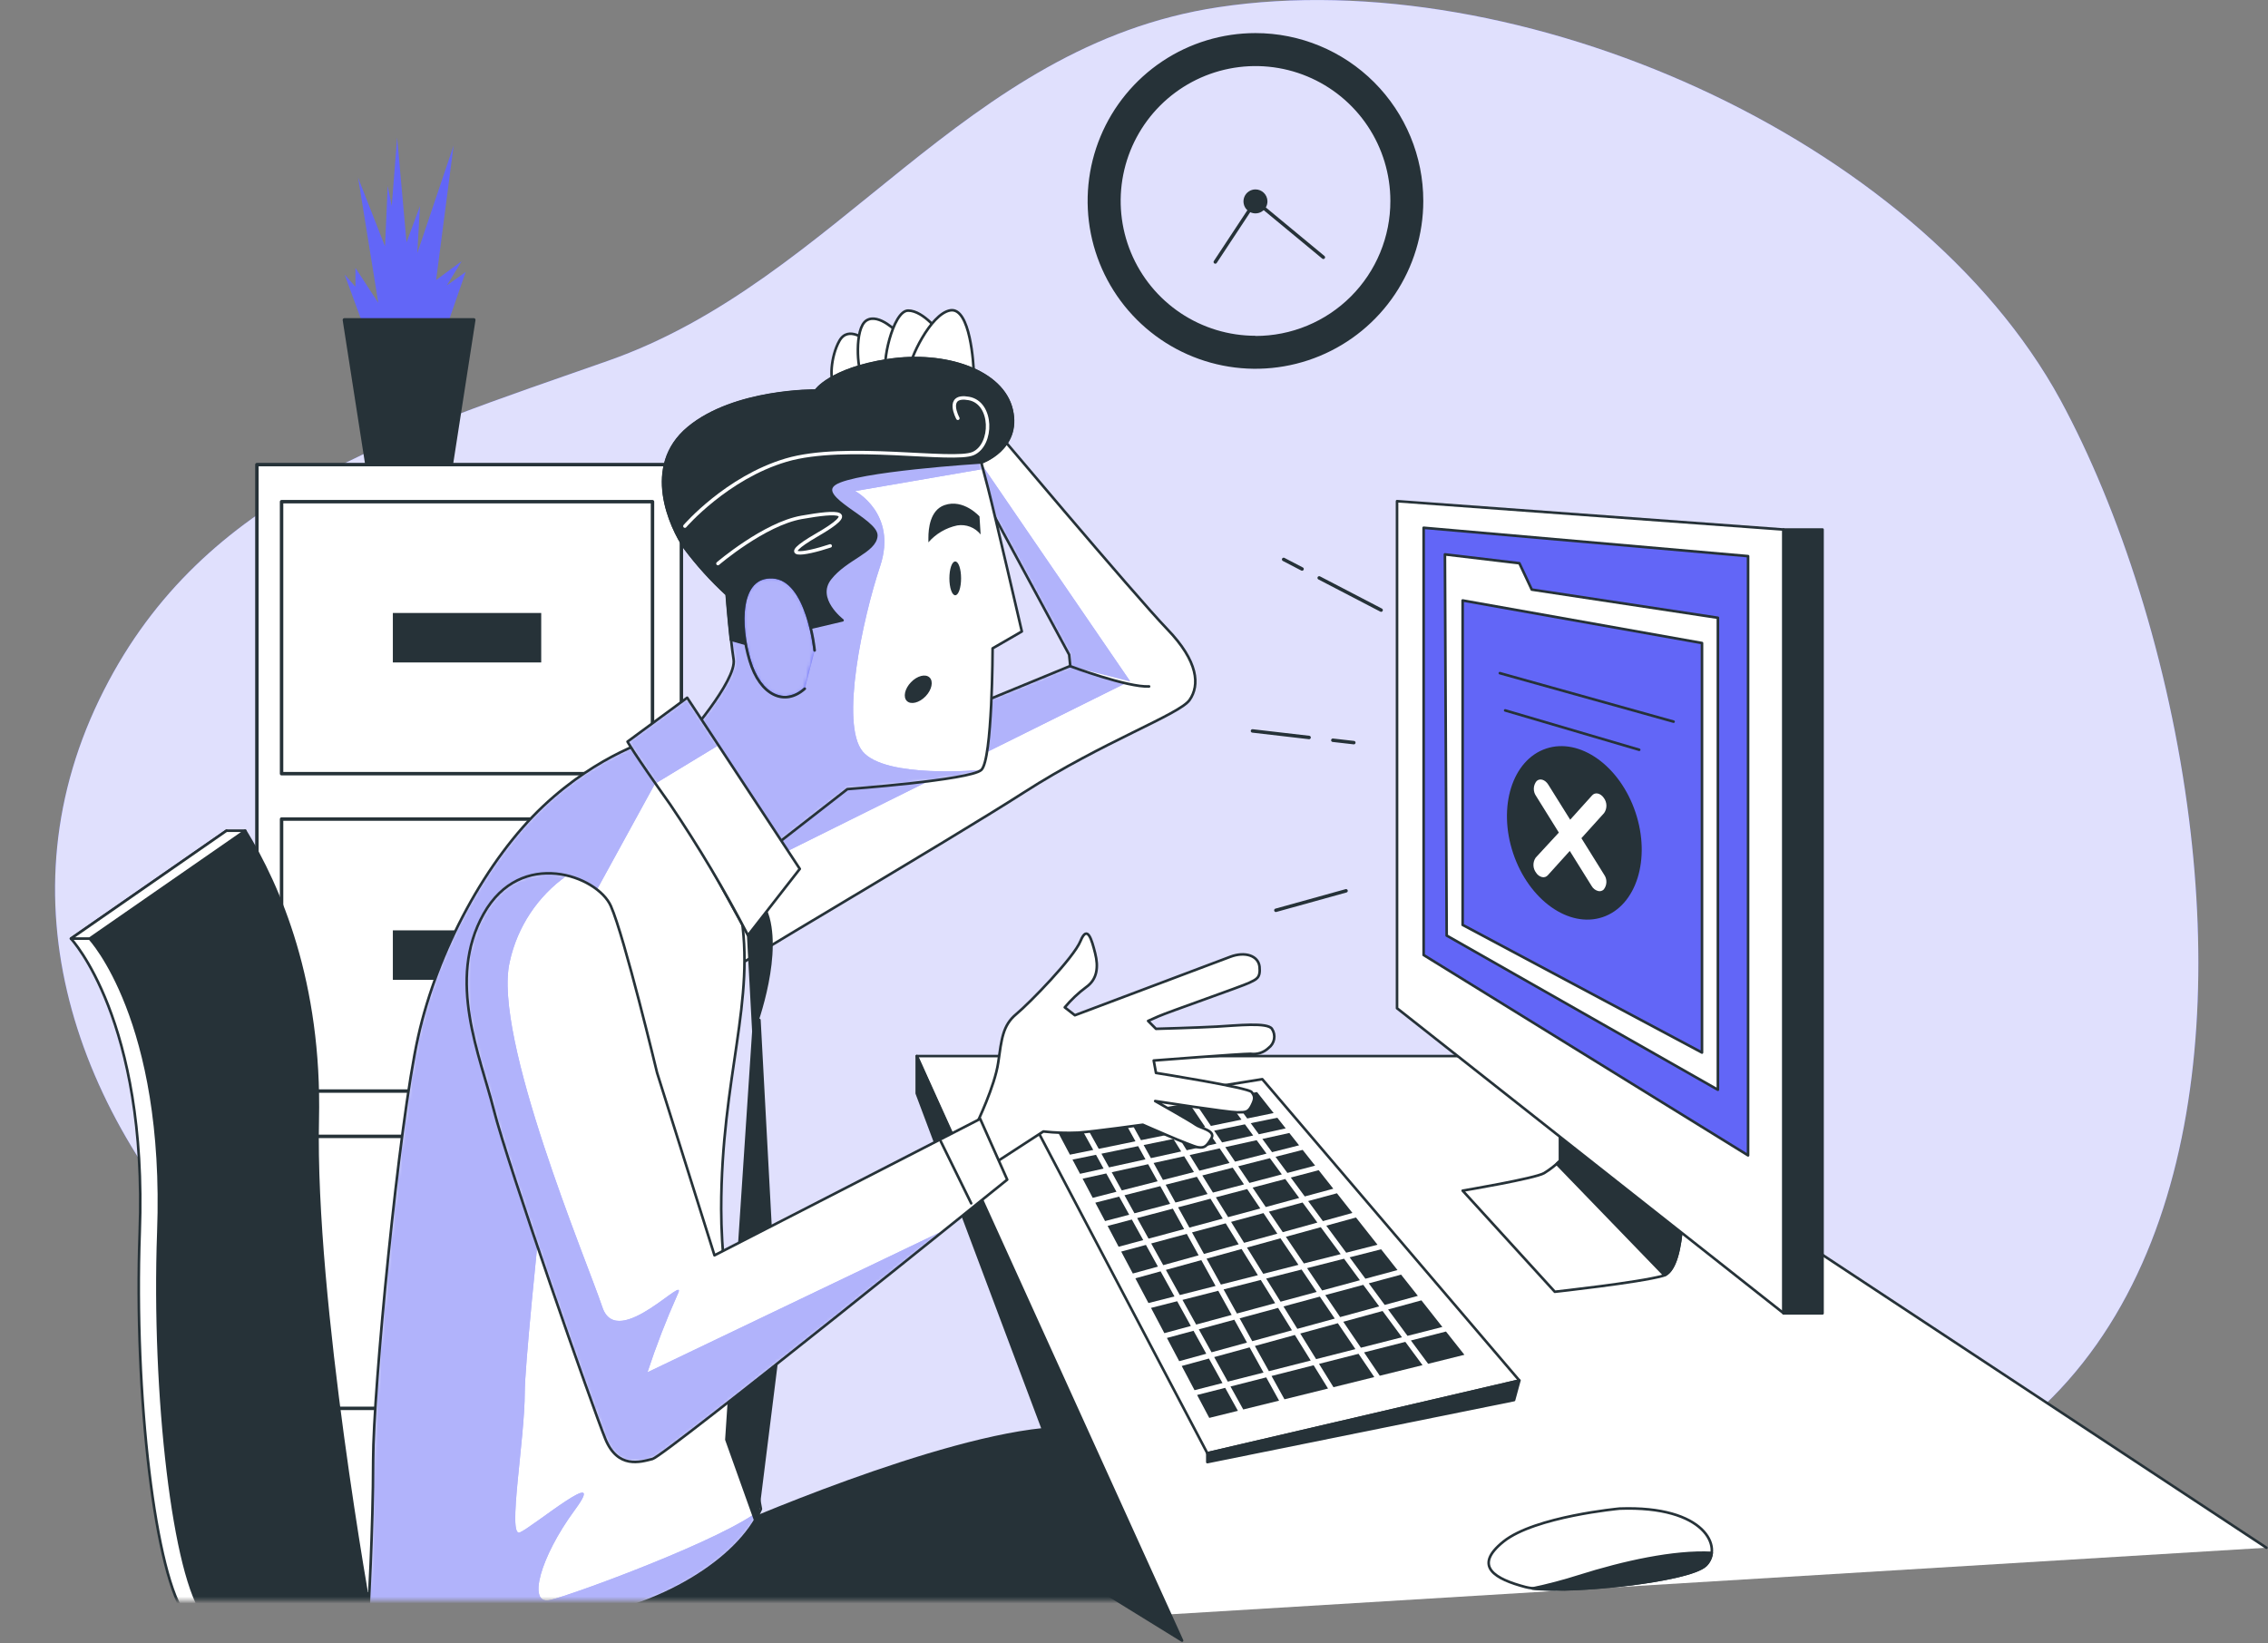 <svg width="657" height="476" viewBox="0 0 657 476" fill="none" xmlns="http://www.w3.org/2000/svg">
<rect x="0" y="0" width="657" height="476" fill="#808080" stroke="none"/>
<path d="M634.149 237.446C628.406 191.708 614.041 147.545 596.881 115.884C555.429 39.807 439.949 -11.081 352.945 2.082C278.731 13.296 243.072 81.005 176.159 104.501C114.599 126.116 59.171 142.802 30.153 199.839C-31.322 320.316 118.953 452.025 247.747 441.759C288.403 438.507 324.723 422.871 366.446 430.206C451.146 445.096 479.266 461.105 554.073 431.324C627.779 401.967 644.194 317.454 634.149 237.446Z" fill="#6266F7"/>
<path opacity="0.8" d="M634.149 237.446C628.406 191.708 614.041 147.545 596.881 115.884C555.429 39.807 439.949 -11.081 352.945 2.082C278.731 13.296 243.072 81.005 176.159 104.501C114.599 126.116 59.171 142.802 30.153 199.839C-31.322 320.316 118.953 452.025 247.747 441.759C288.403 438.507 324.723 422.871 366.446 430.206C451.146 445.096 479.266 461.105 554.073 431.324C627.779 401.967 644.194 317.454 634.149 237.446Z" fill="white"/>
<path d="M337.817 467.694L265.568 305.917H440.643L656.544 448.332" fill="white"/>
<path d="M337.817 467.694L265.568 305.917H440.643L656.544 448.332" stroke="#263238" stroke-width="0.75" stroke-linecap="round" stroke-linejoin="round"/>
<path d="M319.895 461.325L265.568 316.708V305.917L342.425 475.233L319.895 461.325Z" fill="#263238" stroke="#263238" stroke-width="0.75" stroke-linecap="round" stroke-linejoin="round"/>
<path d="M365.667 312.609L440.135 399.901L349.743 420.957L298.381 323.383L365.667 312.609Z" fill="white" stroke="#263238" stroke-width="0.75" stroke-linecap="round" stroke-linejoin="round"/>
<path d="M349.743 420.957V423.532L438.593 405.558L440.135 399.901L349.743 420.957Z" fill="#263238" stroke="#263238" stroke-width="0.75" stroke-linecap="round" stroke-linejoin="round"/>
<path d="M362.855 344.016L366.666 349.64L376.356 347.014L372.324 341.525L362.855 344.016Z" fill="#263238"/>
<path d="M399.53 378.421L394.922 372.187L383.911 375.151L388.214 381.521L399.53 378.421Z" fill="#263238"/>
<path d="M354.944 332.293L357.773 336.494L366.887 334.173L364.024 330.277L354.944 332.293Z" fill="#263238"/>
<path d="M372.494 358.262L377.711 365.987L388.366 363.293L382.607 355.484L372.494 358.262Z" fill="#263238"/>
<path d="M400.089 361.887L390.958 364.208L395.532 370.408L404.832 367.901L400.089 361.887Z" fill="#263238"/>
<path d="M378.643 367.342L382.997 373.813L393.94 370.848L389.349 364.615L378.643 367.342Z" fill="#263238"/>
<path d="M344.627 334.58L347.439 339.12L356.181 336.884L353.318 332.649L344.627 334.58Z" fill="#263238"/>
<path d="M367.564 350.978L371.596 356.924L381.624 354.146L377.338 348.335L367.564 350.978Z" fill="#263238"/>
<path d="M358.688 337.832L361.94 342.66L371.325 340.187L367.869 335.495L358.688 337.832Z" fill="#263238"/>
<path d="M338.969 348.725L336.123 343.592L325.739 346.235L328.636 351.452L338.969 348.725Z" fill="#263238"/>
<path d="M324.045 361.142L331.177 359.228L327.874 353.265L320.86 355.111L324.045 361.142Z" fill="#263238"/>
<path d="M341.544 329.6L343.764 333.191L352.386 331.277L350.065 327.855L341.544 329.6Z" fill="#263238"/>
<path d="M335.344 342.186L332.6 337.24L322.046 339.56L324.96 344.829L335.344 342.186Z" fill="#263238"/>
<path d="M331.295 331.683L333.396 335.478L342.171 333.547L339.918 329.921L331.295 331.683Z" fill="#263238"/>
<path d="M316.541 346.98L323.419 345.218L320.471 339.916L313.61 341.424L316.541 346.98Z" fill="#263238"/>
<path d="M319.065 334.19L321.267 338.154L331.821 335.833L329.703 332.005L319.065 334.19Z" fill="#263238"/>
<path d="M352.216 346.827L355.774 352.57L365.091 350.063L361.279 344.439L352.216 346.827Z" fill="#263238"/>
<path d="M376.136 366.393L370.935 358.702L361.229 361.379L365.938 368.985L376.136 366.393Z" fill="#263238"/>
<path d="M334.175 336.884L336.886 341.796L345.864 339.509L343.035 334.936L334.175 336.884Z" fill="#263238"/>
<path d="M336.208 368.274L328.89 370.289L332.685 377.455L340.223 375.541L336.208 368.274Z" fill="#263238"/>
<path d="M356.621 353.942L360.382 360.007L370.021 357.364L366.006 351.401L356.621 353.942Z" fill="#263238"/>
<path d="M349.811 345.879L346.711 340.882L337.665 343.185L340.511 348.335L349.811 345.879Z" fill="#263238"/>
<path d="M366.802 398.986L356.452 401.628L360.145 408.286L370.529 405.728L366.802 398.986Z" fill="#263238"/>
<path d="M350.776 326.144L359.636 324.331L354.876 317.86L346.152 319.3L350.776 326.144Z" fill="#263238"/>
<path d="M328.924 330.599L324.638 322.857L313.78 324.653L318.286 332.784L328.924 330.599Z" fill="#263238"/>
<path d="M343.018 356.026L339.748 350.114L329.415 352.841L332.718 358.804L343.018 356.026Z" fill="#263238"/>
<path d="M369.394 377.489L365.226 370.764L354.453 373.508L358.315 380.487L369.394 377.489Z" fill="#263238"/>
<path d="M364.379 369.392L359.67 361.802L349.523 364.598L353.673 372.102L364.379 369.392Z" fill="#263238"/>
<path d="M381.421 374.236L377.05 367.748L366.785 370.357L370.952 377.065L381.421 374.236Z" fill="#263238"/>
<path d="M354.216 352.994L350.658 347.234L341.273 349.724L344.543 355.602L354.216 352.994Z" fill="#263238"/>
<path d="M348.287 340.492L351.37 345.455L360.365 343.084L357.095 338.239L348.287 340.492Z" fill="#263238"/>
<path d="M358.823 360.447L355.063 354.366L345.305 356.991L348.761 363.225L358.823 360.447Z" fill="#263238"/>
<path d="M386.656 381.961L382.336 375.592L371.799 378.438L375.814 384.926L386.656 381.961Z" fill="#263238"/>
<path d="M379.693 394.107L375.103 386.704L363.516 389.889L367.581 397.19L379.693 394.107Z" fill="#263238"/>
<path d="M344.966 384.096L341.002 376.93L333.43 378.861L337.292 386.179L344.966 384.096Z" fill="#263238"/>
<path d="M331.956 360.617L324.791 362.548L328.162 368.9L335.429 366.901L331.956 360.617Z" fill="#263238"/>
<path d="M366.022 397.597L361.991 390.296L351.725 393.108L355.672 400.222L366.022 397.597Z" fill="#263238"/>
<path d="M347.219 363.632L343.78 357.415L333.481 360.193L336.971 366.478L347.219 363.632Z" fill="#263238"/>
<path d="M351.708 327.516L354.012 330.921L363.024 328.922L360.635 325.686L351.708 327.516Z" fill="#263238"/>
<path d="M312.865 340.018L319.692 338.51L317.49 334.512L310.68 335.901L312.865 340.018Z" fill="#263238"/>
<path d="M340.663 328.193L349.133 326.466L344.475 319.571L336.174 320.943L340.663 328.193Z" fill="#263238"/>
<path d="M330.516 330.277L339.071 328.532L334.531 321.214L326.248 322.586L330.516 330.277Z" fill="#263238"/>
<path d="M327.111 351.876L324.198 346.624L317.286 348.386L320.115 353.705L327.111 351.876Z" fill="#263238"/>
<path d="M361.297 323.992L368.953 322.417L364.142 316.336L356.57 317.572L361.297 323.992Z" fill="#263238"/>
<path d="M316.693 333.106L312.154 324.907L305.445 326.025L309.934 334.478L316.693 333.106Z" fill="#263238"/>
<path d="M354.91 402.018L346.779 404.085L350.302 410.725L358.603 408.675L354.91 402.018Z" fill="#263238"/>
<path d="M393.55 392.159L382.099 395.073L386.283 401.832L398.107 398.901L393.55 392.159Z" fill="#263238"/>
<path d="M380.54 395.479L368.343 398.579L372.087 405.338L384.707 402.221L380.54 395.479Z" fill="#263238"/>
<path d="M407.102 388.703L395.143 391.752L399.699 398.511L412.083 395.445L407.102 388.703Z" fill="#263238"/>
<path d="M418.875 385.705L408.711 388.297L413.709 395.056L424.212 392.447L418.875 385.705Z" fill="#263238"/>
<path d="M350.201 393.531L342.324 395.682L346.034 402.696L354.131 400.629L350.201 393.531Z" fill="#263238"/>
<path d="M374.256 385.349L370.241 378.861L359.094 381.876L362.753 388.5L374.256 385.349Z" fill="#263238"/>
<path d="M392.636 390.804L387.554 383.299L376.661 386.281L381.252 393.701L392.636 390.804Z" fill="#263238"/>
<path d="M361.229 388.907L357.553 382.283L347.27 385.078L350.963 391.719L361.229 388.907Z" fill="#263238"/>
<path d="M341.595 394.293L349.438 392.142L345.745 385.485L338.038 387.568L341.595 394.293Z" fill="#263238"/>
<path d="M352.132 372.509L347.999 365.021L337.733 367.85L341.765 375.134L352.132 372.509Z" fill="#263238"/>
<path d="M406.12 387.365L400.513 379.759L389.129 382.876L394.228 390.397L406.12 387.365Z" fill="#263238"/>
<path d="M356.79 380.894L352.911 373.898L342.544 376.54L346.508 383.689L356.79 380.894Z" fill="#263238"/>
<path d="M384.199 355.043L389.976 362.87L399.039 360.566L392.805 352.672L384.199 355.043Z" fill="#263238"/>
<path d="M372.934 339.764L380.964 337.646L377.355 333.089L369.495 335.088L372.934 339.764Z" fill="#263238"/>
<path d="M365.684 329.921L368.496 333.75L376.322 331.768L373.493 328.193L365.684 329.921Z" fill="#263238"/>
<path d="M417.825 384.384L411.761 376.676L402.105 379.318L407.729 386.958L417.825 384.384Z" fill="#263238"/>
<path d="M373.917 341.102L377.965 346.573L386.232 344.337L381.997 338.967L373.917 341.102Z" fill="#263238"/>
<path d="M396.515 371.746L401.122 377.997L410.727 375.371L405.866 369.222L396.515 371.746Z" fill="#263238"/>
<path d="M364.667 328.566L372.443 326.855L370.02 323.772L362.312 325.348L364.667 328.566Z" fill="#263238"/>
<path d="M383.217 353.722L391.771 351.351L387.282 345.659L378.948 347.912L383.217 353.722Z" fill="#263238"/>
<path d="M451.942 322.366V336.223C450.535 337.584 448.984 338.788 447.317 339.814C444.76 341.356 423.703 344.896 423.703 344.896L450.401 374.186C450.401 374.186 474.879 371.509 481.74 369.561C488.922 367.494 487.381 341.305 487.381 341.305L451.942 322.366Z" fill="white" stroke="#263238" stroke-width="0.75" stroke-linecap="round" stroke-linejoin="round"/>
<path d="M451.942 322.366V336.223C451.942 336.223 451.57 336.596 450.96 337.138L482.18 369.425C488.855 366.427 487.381 341.356 487.381 341.356L451.942 322.366Z" fill="#263238" stroke="#263238" stroke-width="0.75" stroke-linecap="round" stroke-linejoin="round"/>
<path d="M404.697 145.174V292.061L516.653 380.386V153.39L404.697 145.174Z" fill="white" stroke="#263238" stroke-width="0.75" stroke-linecap="round" stroke-linejoin="round"/>
<path d="M412.404 152.881V276.645L506.387 334.682V161.097L412.404 152.881Z" fill="#6266F7" stroke="#263238" stroke-width="0.75" stroke-linecap="round" stroke-linejoin="round"/>
<path d="M527.952 153.39H516.653V380.437H527.952V153.39Z" fill="#263238" stroke="#263238" stroke-width="0.75" stroke-linecap="round" stroke-linejoin="round"/>
<path d="M418.57 160.589L419.079 271.004L497.646 315.675V178.952L443.726 170.787L440.135 163.147L418.57 160.589Z" fill="white" stroke="#263238" stroke-width="0.75" stroke-linecap="round" stroke-linejoin="round"/>
<path d="M423.703 173.938V267.921L493.039 304.901V186.27L423.703 173.938Z" fill="#6266F7" stroke="#263238" stroke-width="0.75" stroke-linecap="round" stroke-linejoin="round"/>
<path d="M464.254 265.671C474.037 262.386 478.298 248.795 473.771 235.314C469.245 221.833 457.645 213.567 447.862 216.851C438.08 220.136 433.819 233.727 438.345 247.208C442.872 260.689 454.471 268.955 464.254 265.671Z" fill="#263238"/>
<path d="M458.108 242.799L464.698 235.498C465.143 234.847 465.371 234.073 465.349 233.285C465.328 232.497 465.059 231.736 464.58 231.11C463.597 229.704 462.055 229.416 461.192 230.416L454.856 237.446L448.503 227.282C447.589 225.808 446.047 225.351 445.115 226.266C444.624 226.872 444.345 227.623 444.321 228.403C444.296 229.183 444.528 229.949 444.98 230.585L451.57 241.173L444.861 248.44C444.417 249.092 444.19 249.867 444.215 250.656C444.239 251.444 444.513 252.205 444.997 252.827C445.384 253.44 445.989 253.883 446.691 254.064C446.996 254.14 447.316 254.129 447.615 254.033C447.914 253.937 448.181 253.761 448.385 253.522L454.737 246.492L461.073 256.656C461.462 257.347 462.107 257.858 462.869 258.079C463.161 258.171 463.474 258.182 463.772 258.11C464.07 258.038 464.344 257.887 464.563 257.672C465.049 257.063 465.323 256.312 465.344 255.532C465.366 254.753 465.133 253.988 464.681 253.353L458.108 242.799Z" fill="white"/>
<path d="M436.019 205.785L474.845 217.186" stroke="#263238" stroke-width="0.75" stroke-linecap="round" stroke-linejoin="round"/>
<path d="M434.477 194.994L484.806 209.038" stroke="#263238" stroke-width="0.75" stroke-linecap="round" stroke-linejoin="round"/>
<path d="M469.17 436.999C469.17 436.999 444.624 439.269 435.545 446.536C426.465 453.804 433.275 457.446 441.897 459.716C450.52 461.986 489.16 458.344 494.157 453.346C499.154 448.349 494.157 436.084 469.17 436.999Z" fill="white" stroke="#263238" stroke-width="0.75" stroke-linecap="round" stroke-linejoin="round"/>
<path d="M494.157 453.414C495.122 452.45 495.721 451.18 495.851 449.823C484.856 449.281 470.44 452.465 457.346 456.599C452.925 458.005 448.436 459.187 443.896 460.139C455.313 461.511 489.481 458.022 494.157 453.414Z" fill="#263238" stroke="#263238" stroke-width="0.75" stroke-linecap="round" stroke-linejoin="round"/>
<path d="M382.149 167.399L400.089 176.733" stroke="#263238" stroke-linecap="round" stroke-linejoin="round"/>
<path d="M371.85 162.046L377.186 164.824" stroke="#263238" stroke-linecap="round" stroke-linejoin="round"/>
<path d="M386.097 214.424L392.178 215.119" stroke="#263238" stroke-linecap="round" stroke-linejoin="round"/>
<path d="M362.821 211.731L379.219 213.628" stroke="#263238" stroke-linecap="round" stroke-linejoin="round"/>
<path d="M389.925 258.045L369.597 263.686" stroke="#263238" stroke-linecap="round" stroke-linejoin="round"/>
<path d="M363.685 9.586C354.069 9.586 344.669 12.437 336.674 17.78C328.679 23.122 322.447 30.715 318.768 39.599C315.088 48.482 314.125 58.258 316.001 67.689C317.877 77.12 322.507 85.782 329.307 92.582C336.106 99.381 344.769 104.011 354.2 105.887C363.631 107.763 373.406 106.801 382.29 103.121C391.174 99.441 398.767 93.21 404.109 85.214C409.451 77.219 412.303 67.82 412.303 58.204C412.303 45.31 407.18 32.943 398.063 23.826C388.945 14.708 376.579 9.586 363.685 9.586ZM363.685 97.267C355.959 97.264 348.408 94.97 341.987 90.676C335.565 86.381 330.561 80.279 327.607 73.141C324.653 66.003 323.881 58.149 325.391 50.572C326.9 42.996 330.622 36.037 336.085 30.576C341.549 25.114 348.51 21.395 356.087 19.89C363.664 18.384 371.518 19.158 378.655 22.115C385.792 25.073 391.891 30.079 396.183 36.503C400.475 42.927 402.765 50.478 402.765 58.204C402.774 63.34 401.77 68.428 399.809 73.175C397.849 77.922 394.971 82.236 391.341 85.87C387.711 89.503 383.399 92.385 378.653 94.349C373.908 96.314 368.821 97.323 363.685 97.318V97.267Z" fill="#263238"/>
<path d="M367.157 58.255C367.174 58.945 366.985 59.624 366.614 60.206C366.242 60.789 365.706 61.247 365.073 61.523C364.44 61.799 363.74 61.88 363.06 61.755C362.381 61.631 361.755 61.307 361.261 60.825C360.766 60.343 360.427 59.724 360.286 59.049C360.145 58.373 360.209 57.67 360.469 57.031C360.729 56.391 361.174 55.844 361.747 55.458C362.319 55.073 362.994 54.867 363.685 54.867C364.591 54.866 365.462 55.221 366.111 55.854C366.76 56.487 367.135 57.348 367.157 58.255Z" fill="#263238"/>
<path d="M352.047 75.889L363.685 58.255L383.352 74.534" stroke="#263238" stroke-linecap="round" stroke-linejoin="round"/>
<path d="M105.689 95.523L99.844 79.548L102.961 83.055V77.6L109.585 87.73L103.74 51.496L111.533 71.366L112.312 53.833L113.481 59.678L115.039 39.807L117.767 70.197L121.663 59.678L120.884 73.314L131.403 42.145L126.338 81.107L133.741 75.652L129.455 82.665L134.91 78.769L128.693 96.692L106.078 97.081" fill="#6266F7"/>
<path d="M130.692 134.874H106.332L99.76 92.66H137.248L130.692 134.874Z" fill="#263238" stroke="#263238" stroke-linecap="round" stroke-linejoin="round"/>
<path d="M197.385 134.586H74.418V461.715H197.385V134.586Z" fill="white" stroke="#263238" stroke-linecap="round" stroke-linejoin="round"/>
<path d="M189.016 145.326H81.566V224.114H189.016V145.326Z" stroke="#263238" stroke-linecap="round" stroke-linejoin="round"/>
<path d="M156.78 177.563H113.803V191.894H156.78V177.563Z" fill="#263238"/>
<path d="M189.016 237.26H81.566V316.048H189.016V237.26Z" stroke="#263238" stroke-linecap="round" stroke-linejoin="round"/>
<path d="M156.78 269.496H113.803V283.828H156.78V269.496Z" fill="#263238"/>
<path d="M189.016 329.176H81.566V407.964H189.016V329.176Z" stroke="#263238" stroke-linecap="round" stroke-linejoin="round"/>
<path d="M156.78 361.413H113.803V375.744H156.78V361.413Z" fill="#263238"/>
<mask id="mask0_313_753" style="mask-type:luminance" maskUnits="userSpaceOnUse" x="0" y="77" width="390" height="387">
<path d="M389.925 77.346H0.305V463.578H389.925V77.346Z" fill="white"/>
</mask>
<g mask="url(#mask0_313_753)">
<path d="M210.564 443.047C210.564 443.047 272.192 415.824 305.327 413.774L329.5 467.186H146.921L210.564 443.047Z" fill="#263238" stroke="#263238" stroke-width="0.75" stroke-linecap="round" stroke-linejoin="round"/>
<path d="M285.574 121.221C285.574 121.221 328.958 172.752 338.088 182.205C347.219 191.657 347.558 198.518 344.61 202.753C341.663 206.988 319.505 214.831 296.67 229.501C273.835 244.171 208.921 282.015 208.277 283.336C207.633 284.658 201.417 237.598 201.417 237.598L310.036 192.911L309.714 189.641L274.479 124.405L285.574 121.221Z" fill="white"/>
<mask id="mask1_313_753" style="mask-type:luminance" maskUnits="userSpaceOnUse" x="201" y="121" width="146" height="163">
<path d="M285.574 121.221C285.574 121.221 328.958 172.752 338.088 182.205C347.219 191.657 347.558 198.518 344.61 202.753C341.663 206.988 319.505 214.831 296.67 229.501C273.835 244.171 208.921 282.015 208.277 283.336C207.633 284.658 201.417 237.598 201.417 237.598L310.036 192.911L309.714 189.641L274.479 124.405L285.574 121.221Z" fill="white"/>
</mask>
<g mask="url(#mask1_313_753)">
<path d="M327.331 197.281L276.986 123.762L274.563 124.473L309.798 189.709L310.12 192.978L201.501 237.666C201.501 237.666 201.62 238.479 201.789 239.851L208.87 256.097L327.331 197.281Z" fill="#6266F7"/>
<path opacity="0.5" d="M327.331 197.281L276.986 123.762L274.563 124.473L309.798 189.709L310.12 192.978L201.501 237.666C201.501 237.666 201.62 238.479 201.789 239.851L208.87 256.097L327.331 197.281Z" fill="white"/>
</g>
<path d="M285.574 121.221C285.574 121.221 328.958 172.752 338.088 182.205C347.219 191.657 347.558 198.518 344.61 202.753C341.663 206.988 319.505 214.831 296.67 229.501C273.835 244.171 208.921 282.015 208.277 283.336C207.633 284.658 201.417 237.598 201.417 237.598L310.036 192.911L309.714 189.641L274.479 124.405L285.574 121.221Z" stroke="#263238" stroke-width="0.75" stroke-linecap="round" stroke-linejoin="round"/>
<path d="M251 98.707C251 98.707 245.782 94.133 243.174 98.707C240.565 103.281 240.243 110.769 241.869 111.429C243.496 112.09 250.017 111.107 251 109.142C251.982 107.177 251 98.707 251 98.707Z" fill="white" stroke="#263238" stroke-width="0.75" stroke-linecap="round" stroke-linejoin="round"/>
<path d="M260.131 96.42C260.131 96.42 254.592 90.559 251 92.829C247.409 95.099 248.392 107.516 249.696 108.499C251 109.481 258.827 106.805 259.86 105.229C260.893 103.654 260.131 96.42 260.131 96.42Z" fill="white" stroke="#263238" stroke-width="0.75" stroke-linecap="round" stroke-linejoin="round"/>
<path d="M272.531 96.742C272.531 96.742 267.635 89.966 263.078 89.966C258.521 89.966 255.235 106.28 256.878 107.584C258.521 108.888 269.261 107.262 269.922 106.28C270.968 103.151 271.839 99.967 272.531 96.742Z" fill="white" stroke="#263238" stroke-width="0.75" stroke-linecap="round" stroke-linejoin="round"/>
<path d="M282.068 107.838C282.068 105.89 281.102 88.916 275.292 89.899C269.481 90.881 263.231 104.586 263.552 106.839C263.874 109.092 282.068 107.838 282.068 107.838Z" fill="white" stroke="#263238" stroke-width="0.75" stroke-linecap="round" stroke-linejoin="round"/>
<path d="M310.036 192.978C310.036 192.978 326.671 199.178 332.871 198.84Z" fill="white"/>
<path d="M310.036 192.978C310.036 192.978 326.671 199.178 332.871 198.84" stroke="#263238" stroke-width="0.75" stroke-linecap="round" stroke-linejoin="round"/>
<path d="M173.245 467.627C190.965 464.645 213.664 452.465 220.423 437.135C215.341 410.556 208.921 373.118 208.921 350.216C208.921 311.728 219.085 289.875 214.46 263.822C209.836 237.768 200.112 220.777 189.677 213.916C189.677 213.916 173.703 218.151 157.389 233.482C141.076 248.813 126.728 275.171 121.138 300.293C115.548 325.415 108.094 402.713 108.094 422.939C108.094 443.165 106.637 468.27 106.637 468.27C126.169 468.27 145.701 468.27 165.233 468.27C167.917 468.296 170.599 468.081 173.245 467.627Z" fill="white"/>
<mask id="mask2_313_753" style="mask-type:luminance" maskUnits="userSpaceOnUse" x="106" y="213" width="115" height="256">
<path d="M173.245 467.627C190.965 464.645 213.664 452.465 220.423 437.135C215.341 410.556 208.921 373.118 208.921 350.216C208.921 311.728 219.085 289.875 214.46 263.822C209.836 237.768 200.112 220.777 189.677 213.916C189.677 213.916 173.703 218.151 157.389 233.482C141.076 248.813 126.728 275.171 121.138 300.293C115.548 325.415 108.094 402.713 108.094 422.939C108.094 443.165 106.637 468.27 106.637 468.27C126.169 468.27 145.701 468.27 165.233 468.27C167.917 468.296 170.599 468.081 173.245 467.627Z" fill="white"/>
</mask>
<g mask="url(#mask2_313_753)">
<path d="M220.423 437.118C210.496 445.588 165.792 462.037 159.27 463.494C152.748 464.95 156.373 451.161 166.52 437.389C176.667 423.617 154.188 442.471 150.563 443.911C146.937 445.351 152.019 417.078 152.019 403.255C152.019 389.432 165.08 272.004 165.08 272.004L189.728 227.028L198.198 221.946C195.832 218.801 192.971 216.061 189.728 213.832C189.728 213.832 173.753 218.067 157.44 233.397C141.127 248.728 126.728 275.172 121.138 300.294C115.548 325.416 108.094 402.713 108.094 422.939C108.094 443.166 106.637 468.271 106.637 468.271C126.169 468.271 145.701 468.271 165.233 468.271C167.908 468.272 170.578 468.034 173.211 467.559C190.965 464.645 213.664 452.466 220.423 437.118Z" fill="#6266F7"/>
<path opacity="0.5" d="M220.423 437.118C210.496 445.588 165.792 462.037 159.27 463.494C152.748 464.95 156.373 451.161 166.52 437.389C176.667 423.617 154.188 442.471 150.563 443.911C146.937 445.351 152.019 417.078 152.019 403.255C152.019 389.432 165.08 272.004 165.08 272.004L189.728 227.028L198.198 221.946C195.832 218.801 192.971 216.061 189.728 213.832C189.728 213.832 173.753 218.067 157.44 233.397C141.127 248.728 126.728 275.172 121.138 300.294C115.548 325.416 108.094 402.713 108.094 422.939C108.094 443.166 106.637 468.271 106.637 468.271C126.169 468.271 145.701 468.271 165.233 468.271C167.908 468.272 170.578 468.034 173.211 467.559C190.965 464.645 213.664 452.466 220.423 437.118Z" fill="white"/>
</g>
<path d="M173.245 467.627C190.965 464.645 213.664 452.465 220.423 437.135C215.341 410.556 208.921 373.118 208.921 350.216C208.921 311.728 219.085 289.875 214.46 263.822C209.836 237.768 200.112 220.777 189.677 213.916C189.677 213.916 173.703 218.151 157.389 233.482C141.076 248.813 126.728 275.171 121.138 300.293C115.548 325.415 108.094 402.713 108.094 422.939C108.094 443.165 106.637 468.27 106.637 468.27C126.169 468.27 145.701 468.27 165.233 468.27C167.917 468.296 170.599 468.081 173.245 467.627Z" stroke="#263238" stroke-width="0.75" stroke-linecap="round" stroke-linejoin="round"/>
<path d="M188.729 219.913L216.747 270.936L218.255 298.921C218.255 298.921 226.064 278.966 222.592 265.939C219.119 252.912 188.729 219.913 188.729 219.913Z" fill="#263238" stroke="#263238" stroke-width="0.75" stroke-linecap="round" stroke-linejoin="round"/>
<path d="M218.238 298.938L210.429 417.027L219.119 441.336L225.2 392.701L219.983 295.448L218.238 298.938Z" fill="#263238" stroke="#263238" stroke-width="0.75" stroke-linecap="round" stroke-linejoin="round"/>
<path d="M210.548 172.091C210.548 172.091 211.53 184.813 212.513 191.013C213.495 197.213 198.164 214.56 198.164 214.56L220.339 248.152L245.461 228.586C245.461 228.586 281.035 225.978 284.27 223.03C287.506 220.082 287.54 187.812 287.54 187.812L296.01 182.916C296.01 182.916 288.184 149.036 286.235 141.481L284.27 133.993C284.27 133.993 295.688 130.063 293.079 118.747C290.47 107.431 273.835 101.807 257.2 104.382C240.565 106.957 236.33 113.191 236.33 113.191C236.33 113.191 212.834 112.869 199.469 123.965C186.103 135.061 194.251 152.661 198.486 158.861C202.09 163.634 206.128 168.063 210.548 172.091Z" fill="white"/>
<mask id="mask3_313_753" style="mask-type:luminance" maskUnits="userSpaceOnUse" x="192" y="103" width="105" height="146">
<path d="M210.548 172.091C210.548 172.091 211.53 184.813 212.513 191.013C213.495 197.213 198.164 214.56 198.164 214.56L220.339 248.152L245.461 228.586C245.461 228.586 281.035 225.978 284.27 223.03C287.506 220.082 287.54 187.812 287.54 187.812L296.01 182.916C296.01 182.916 288.184 149.036 286.235 141.481L284.27 133.993C284.27 133.993 295.688 130.063 293.079 118.747C290.47 107.431 273.835 101.807 257.2 104.382C240.565 106.957 236.33 113.191 236.33 113.191C236.33 113.191 212.834 112.869 199.469 123.965C186.103 135.061 194.251 152.661 198.486 158.861C202.09 163.634 206.128 168.063 210.548 172.091Z" fill="white"/>
</mask>
<g mask="url(#mask3_313_753)">
<path d="M249.882 217.66C243.36 209.681 249.882 179.223 254.964 163.994C260.046 148.765 247.714 142.243 247.714 142.243L284.745 135.857L284.237 133.943C286.741 132.964 288.968 131.388 290.725 129.352L292.723 117.579C289.335 106.872 273.293 101.723 257.149 104.247C240.514 106.855 236.279 113.056 236.279 113.056C236.279 113.056 212.784 112.734 199.418 123.829C186.052 134.925 194.2 152.526 198.435 158.726C202.033 163.545 206.07 168.02 210.497 172.091C210.497 172.091 211.479 184.813 212.462 191.013C213.444 197.213 198.164 214.56 198.164 214.56L220.339 248.152L245.461 228.586C245.461 228.586 272.565 226.587 281.645 224.131L284.27 223.03C284.27 223.03 256.438 225.639 249.882 217.66Z" fill="#6266F7"/>
<path opacity="0.5" d="M249.882 217.66C243.36 209.681 249.882 179.223 254.964 163.994C260.046 148.765 247.714 142.243 247.714 142.243L284.745 135.857L284.237 133.943C286.741 132.964 288.968 131.388 290.725 129.352L292.723 117.579C289.335 106.872 273.293 101.723 257.149 104.247C240.514 106.855 236.279 113.056 236.279 113.056C236.279 113.056 212.784 112.734 199.418 123.829C186.052 134.925 194.2 152.526 198.435 158.726C202.033 163.545 206.07 168.02 210.497 172.091C210.497 172.091 211.479 184.813 212.462 191.013C213.444 197.213 198.164 214.56 198.164 214.56L220.339 248.152L245.461 228.586C245.461 228.586 272.565 226.587 281.645 224.131L284.27 223.03C284.27 223.03 256.438 225.639 249.882 217.66Z" fill="white"/>
<path d="M268.94 157.1C268.94 157.1 268.94 156.591 268.94 155.795C268.94 153.271 269.363 147.816 273.582 146.326C279.121 144.378 283.746 149.595 283.746 149.595L284.067 154.813C283.27 153.816 282.223 153.05 281.032 152.591C279.842 152.133 278.551 151.999 277.291 152.204C274.05 152.885 271.118 154.604 268.94 157.1Z" fill="#263238"/>
<path d="M278.409 167.535C278.409 170.228 277.664 172.43 276.715 172.43C275.766 172.43 275.021 170.228 275.021 167.535C275.021 164.841 275.749 162.639 276.715 162.639C277.681 162.639 278.409 164.824 278.409 167.535Z" fill="#263238"/>
<path d="M268.127 201.703C266.314 203.583 263.892 204.193 262.723 203.075C261.554 201.957 262.079 199.5 263.892 197.62C265.704 195.74 268.11 195.13 269.279 196.248C270.447 197.366 269.939 199.822 268.127 201.703Z" fill="#263238"/>
</g>
<path d="M210.548 172.091C210.548 172.091 211.53 184.813 212.513 191.013C213.495 197.213 198.164 214.56 198.164 214.56L220.339 248.152L245.461 228.586C245.461 228.586 281.035 225.978 284.27 223.03C287.506 220.082 287.54 187.812 287.54 187.812L296.01 182.916C296.01 182.916 288.184 149.036 286.235 141.481L284.27 133.993C284.27 133.993 295.688 130.063 293.079 118.747C290.47 107.431 273.835 101.807 257.2 104.382C240.565 106.957 236.33 113.191 236.33 113.191C236.33 113.191 212.834 112.869 199.469 123.965C186.103 135.061 194.251 152.661 198.486 158.861C202.09 163.634 206.128 168.063 210.548 172.091Z" stroke="#263238" stroke-width="0.75" stroke-linecap="round" stroke-linejoin="round"/>
<path d="M241.87 140.126C247.748 136.212 284.22 133.943 284.22 133.943C284.22 133.943 295.637 130.012 293.028 118.697C290.42 107.381 273.785 101.757 257.149 104.331C240.514 106.906 236.279 113.14 236.279 113.14C236.279 113.14 212.784 112.818 199.418 123.914C186.052 135.01 194.2 152.61 198.435 158.81C202.033 163.63 206.07 168.105 210.497 172.176C210.497 172.176 211.039 179.155 211.716 185.305L221.88 188.167L232.976 182.289L244.072 179.681C244.072 179.681 235.907 173.48 240.481 167.619C245.054 161.758 253.524 159.793 253.846 155.219C254.168 150.645 235.991 144.039 241.87 140.126Z" fill="#263238" stroke="#263238" stroke-width="0.75" stroke-linecap="round" stroke-linejoin="round"/>
<path d="M277.477 121.17C277.477 121.17 273.649 114.157 280.662 115.427C287.675 116.698 287.675 128.827 281.933 131.368C276.19 133.909 244.952 128.183 227.725 133.282C210.497 138.381 198.401 152.407 198.401 152.407" stroke="white" stroke-miterlimit="10" stroke-linecap="round"/>
<path d="M207.973 163.249C207.973 163.249 221.372 151.78 232.197 149.866C243.022 147.952 248.781 147.952 236.669 154.948C224.557 161.944 232.841 160.674 240.497 158.133" stroke="white" stroke-miterlimit="10" stroke-linecap="round"/>
<path d="M235.991 188.405C235.991 188.405 234.043 167.856 223.93 167.213C213.817 166.569 214.139 181.239 217.154 191.352C220.169 201.465 227.318 204.718 233.128 199.5" fill="#6266F7"/>
<mask id="mask4_313_753" style="mask-type:luminance" maskUnits="userSpaceOnUse" x="215" y="167" width="21" height="35">
<path d="M235.991 188.405C235.991 188.405 234.043 167.856 223.93 167.213C213.817 166.569 214.139 181.239 217.154 191.352C220.169 201.465 227.318 204.718 233.128 199.5" fill="white"/>
</mask>
<g mask="url(#mask4_313_753)">
<g opacity="0.5">
<path d="M235.991 188.405C235.991 188.405 234.043 167.856 223.93 167.213C213.817 166.569 214.139 181.239 217.154 191.352C220.169 201.465 227.318 204.718 233.128 199.5" fill="white"/>
<path d="M235.991 188.405C235.991 188.405 234.043 167.856 223.93 167.213C213.817 166.569 214.139 181.239 217.154 191.352C220.169 201.465 227.318 204.718 233.128 199.5" stroke="#263238" stroke-width="0.75" stroke-linecap="round" stroke-linejoin="round"/>
</g>
</g>
<path d="M235.991 188.405C235.991 188.405 234.043 167.856 223.93 167.213C213.817 166.569 214.139 181.239 217.154 191.352C220.169 201.465 227.318 204.718 233.128 199.5" stroke="#263238" stroke-width="0.75" stroke-linecap="round" stroke-linejoin="round"/>
<path d="M199.062 202.109L231.688 251.693L216.68 270.936C209.92 257.897 202.409 245.261 194.183 233.092C183.088 217.44 181.783 214.831 181.783 214.831L199.062 202.109Z" fill="white"/>
<mask id="mask5_313_753" style="mask-type:luminance" maskUnits="userSpaceOnUse" x="181" y="202" width="51" height="69">
<path d="M199.062 202.109L231.688 251.693L216.68 270.936C209.92 257.897 202.409 245.261 194.183 233.092C183.088 217.44 181.783 214.831 181.783 214.831L199.062 202.109Z" fill="white"/>
</mask>
<g mask="url(#mask5_313_753)">
<path d="M199.062 202.109L181.783 214.831C181.783 214.831 182.749 216.745 189.864 226.96L208.125 215.881L199.062 202.109Z" fill="#6266F7"/>
<path opacity="0.5" d="M199.062 202.109L181.783 214.831C181.783 214.831 182.749 216.745 189.864 226.96L208.125 215.881L199.062 202.109Z" fill="white"/>
</g>
<path d="M199.062 202.109L231.688 251.693L216.68 270.936C209.92 257.897 202.409 245.261 194.183 233.092C183.088 217.44 181.783 214.831 181.783 214.831L199.062 202.109Z" stroke="#263238" stroke-width="0.75" stroke-linecap="round" stroke-linejoin="round"/>
<path d="M282.966 325.415C282.966 325.415 288.183 314.642 289.166 307.798C290.148 300.954 290.47 297.024 294.383 293.771C298.297 290.519 311.018 277.458 313.017 272.563C315.016 267.667 316.27 272.241 317.252 276.154C318.235 280.067 317.896 283.658 314.644 285.945C312.352 287.646 310.27 289.614 308.444 291.806L311.374 294.093C311.374 294.093 352.149 278.763 356.401 277.153C360.653 275.544 364.549 276.815 364.871 280.084C365.193 283.353 363.905 283.675 361.94 284.658C359.975 285.64 338.461 293.128 335.514 294.432L332.583 295.737L334.87 298.023C334.87 298.023 346.609 297.702 352.488 297.38C358.366 297.058 367.158 296.075 368.462 298.023C369.044 298.895 369.267 299.958 369.084 300.99C368.9 302.023 368.326 302.944 367.48 303.563C366.794 304.22 365.968 304.714 365.065 305.007C364.161 305.301 363.203 305.386 362.262 305.257C359.331 305.257 334.209 307.205 334.209 307.205L334.87 310.796C334.87 310.796 361.618 315.031 362.584 316.336C363.549 317.64 363.566 318.301 362.584 320.249C361.601 322.197 360.89 322.214 358.349 322.214C355.808 322.214 334.633 318.944 334.633 318.944C334.633 318.944 345.068 324.823 346.372 325.805C347.677 326.788 352.233 327.499 350.929 329.718C349.625 331.937 348.981 332.649 347.016 332.327C345.051 332.005 331.042 325.805 331.042 325.805C331.042 325.805 317.015 327.753 312.408 328.092C309.016 328.249 305.617 328.136 302.244 327.753L289.2 336.223L282.966 325.415Z" fill="white" stroke="#263238" stroke-width="0.75" stroke-linecap="round" stroke-linejoin="round"/>
<path d="M190.338 310.728C190.338 310.728 180.868 271.258 176.955 262.449C173.042 253.641 150.868 245.509 140.094 264.736C129.32 283.963 139.111 305.833 143.041 321.485C146.971 337.138 171.738 407.879 175.329 416.739C178.92 425.599 185.493 423.515 189.033 422.617C192.574 421.719 291.775 341.712 291.775 341.712L283.948 324.111L206.973 363.632L190.338 310.728Z" fill="white"/>
<mask id="mask6_313_753" style="mask-type:luminance" maskUnits="userSpaceOnUse" x="135" y="252" width="157" height="172">
<path d="M190.338 310.728C190.338 310.728 180.868 271.258 176.955 262.449C173.042 253.641 150.868 245.509 140.094 264.736C129.32 283.963 139.111 305.833 143.041 321.485C146.971 337.138 171.738 407.879 175.329 416.739C178.92 425.599 185.493 423.515 189.033 422.617C192.574 421.719 291.775 341.712 291.775 341.712L283.948 324.111L206.973 363.632L190.338 310.728Z" fill="white"/>
</mask>
<g mask="url(#mask6_313_753)">
<path d="M187.56 397.512C190.073 389.876 192.973 382.373 196.25 375.033C199.875 367.782 178.852 391.718 174.499 378.658C170.145 365.597 142.601 300.344 147.666 278.593C149.863 268.487 155.776 259.576 164.233 253.624C156.153 251.709 146.26 253.742 140.094 264.753C129.337 283.997 139.111 305.85 143.041 321.502C146.971 337.155 171.738 407.896 175.329 416.756C178.92 425.615 185.493 423.532 189.033 422.634C191.642 421.922 244.935 379.352 273.733 356.263L187.56 397.512Z" fill="#6266F7"/>
<path opacity="0.5" d="M187.56 397.512C190.073 389.876 192.973 382.373 196.25 375.033C199.875 367.782 178.852 391.718 174.499 378.658C170.145 365.597 142.601 300.344 147.666 278.593C149.863 268.487 155.776 259.576 164.233 253.624C156.153 251.709 146.26 253.742 140.094 264.753C129.337 283.997 139.111 305.85 143.041 321.502C146.971 337.155 171.738 407.896 175.329 416.756C178.92 425.615 185.493 423.532 189.033 422.634C191.642 421.922 244.935 379.352 273.733 356.263L187.56 397.512Z" fill="white"/>
</g>
<path d="M190.338 310.728C190.338 310.728 180.868 271.258 176.955 262.449C173.042 253.641 150.868 245.509 140.094 264.736C129.32 283.963 139.111 305.833 143.041 321.485C146.971 337.138 171.738 407.879 175.329 416.739C178.92 425.599 185.493 423.515 189.033 422.617C192.574 421.719 291.775 341.712 291.775 341.712L283.948 324.111L206.973 363.632L190.338 310.728Z" stroke="#263238" stroke-width="0.75" stroke-linecap="round" stroke-linejoin="round"/>
<path d="M272.531 330.633L281.34 348.572" stroke="#263238" stroke-width="0.75" stroke-linecap="round" stroke-linejoin="round"/>
<path d="M65.609 240.631L20.548 271.885C20.548 271.885 42.757 295.364 40.47 356.958C38.776 404 44.993 457.412 54.022 468.27H101.996C101.996 468.27 85.412 376.794 86.597 324.382C87.529 284.556 75.57 256.91 65.609 240.631Z" fill="white" stroke="#263238" stroke-width="0.75" stroke-linecap="round" stroke-linejoin="round"/>
<path d="M71.03 240.631L25.969 271.885C25.969 271.885 48.178 295.364 45.874 356.958C44.18 404 50.397 457.412 59.426 468.27H107.417C107.417 468.27 90.849 376.794 92.035 324.382C92.933 284.556 80.973 256.91 71.03 240.631Z" fill="#263238" stroke="#263238" stroke-width="0.75" stroke-linecap="round" stroke-linejoin="round"/>
<path d="M65.609 240.631H71.03L25.969 271.885H20.565L65.609 240.631Z" fill="white" stroke="#263238" stroke-width="0.75" stroke-linecap="round" stroke-linejoin="round"/>
</g>
</svg>
